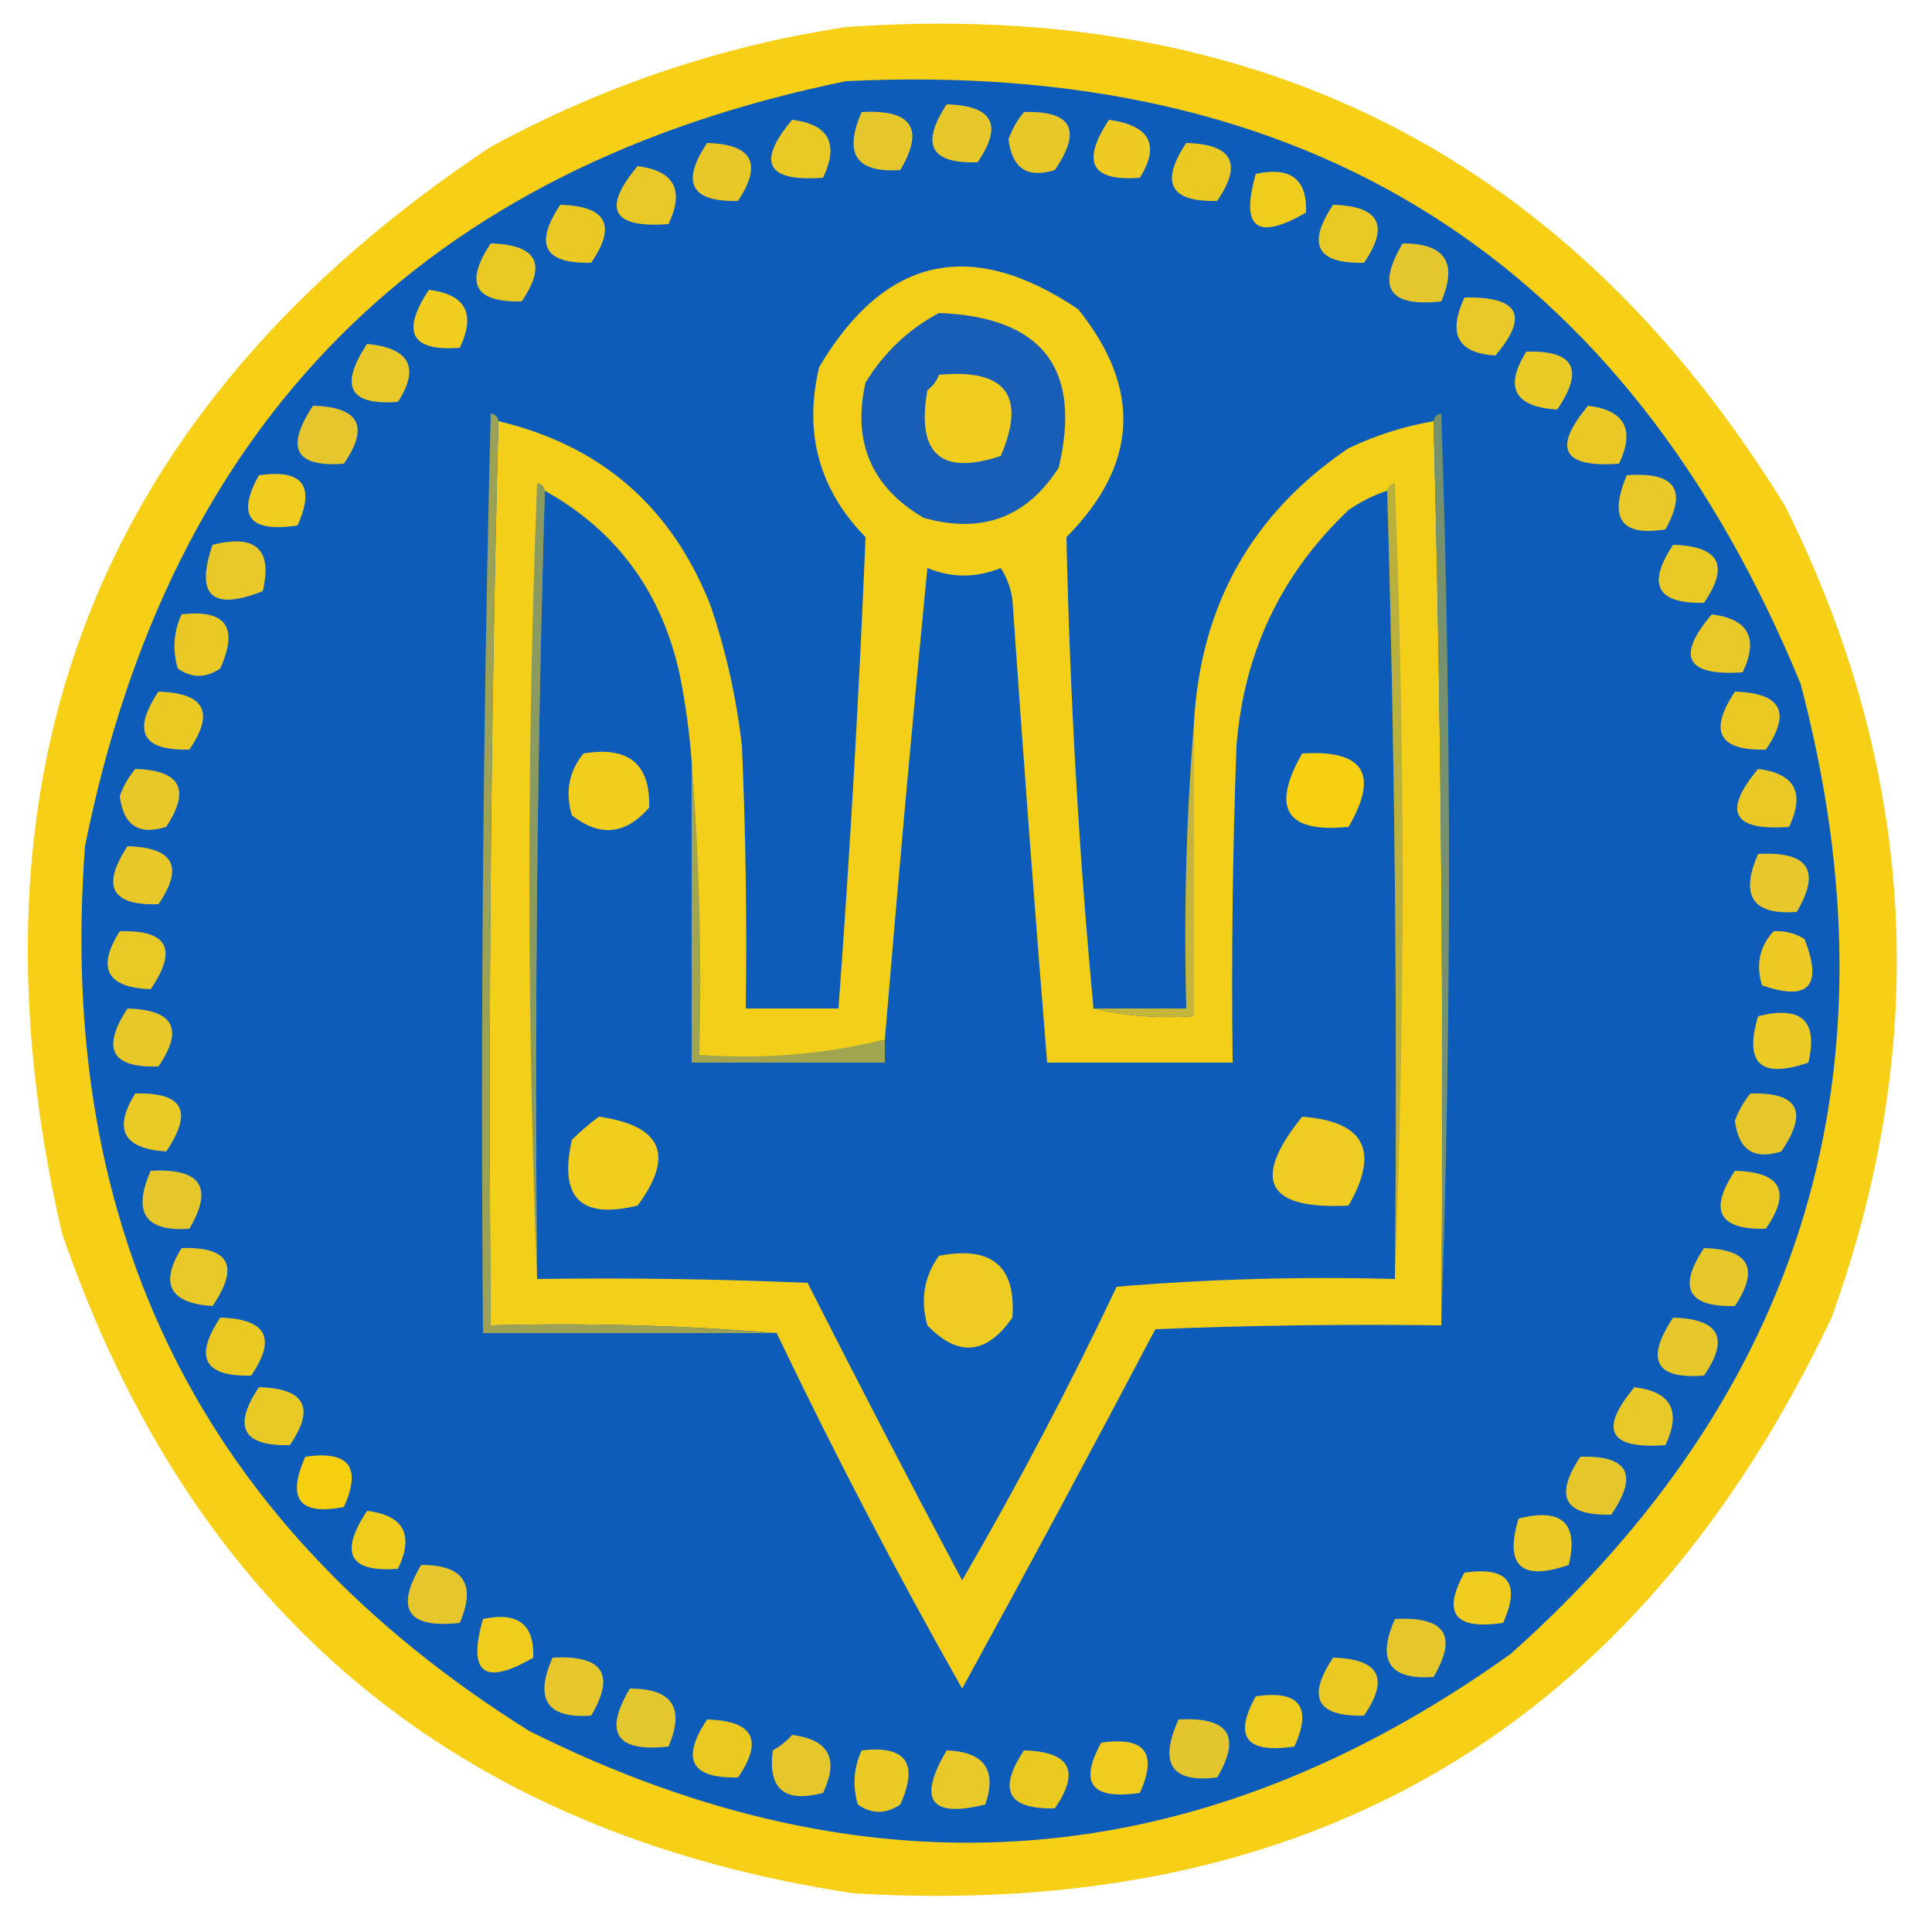 <?xml version="1.0" encoding="UTF-8"?>
<!DOCTYPE svg PUBLIC "-//W3C//DTD SVG 1.1//EN" "http://www.w3.org/Graphics/SVG/1.1/DTD/svg11.dtd">
<svg xmlns="http://www.w3.org/2000/svg" version="1.1" width="250px" height="250px" style="shape-rendering:geometricPrecision; text-rendering:geometricPrecision; image-rendering:optimizeQuality; fill-rule:evenodd; clip-rule:evenodd" xmlns:xlink="http://www.w3.org/1999/xlink">
<g><path style="opacity:1" fill="#f7cf16" d="M 109.5,3.5 C 162.752,-0.293 203.252,20.374 231,65.5C 247.993,99.609 249.993,134.609 237,170.5C 211.763,223.679 169.596,248.512 110.5,245C 59.068,237.237 24.901,208.737 8,159.5C -5.766,99.581 12.734,52.748 63.5,19C 78.044,11.097 93.378,5.93 109.5,3.5 Z"/></g>
<g><path style="opacity:1" fill="#0e5cb9" d="M 109.5,10.5 C 169.251,7.6 210.418,33.6 233,88.5C 246.108,138.161 233.608,179.994 195.5,214C 155.19,242.826 112.857,246.16 68.5,224C 26.406,197.647 7.24,159.481 11,109.5C 22.013,54.654 54.846,21.654 109.5,10.5 Z"/></g>
<g><path style="opacity:1" fill="#e7c82a" d="M 122.5,13.5 C 128.488,13.664 129.821,16.164 126.5,21C 120.413,21.205 119.079,18.705 122.5,13.5 Z"/></g>
<g><path style="opacity:1" fill="#e5c72b" d="M 111.5,14.5 C 118.004,14.138 119.671,16.638 116.5,22C 110.785,22.401 109.119,19.901 111.5,14.5 Z"/></g>
<g><path style="opacity:1" fill="#e8c829" d="M 132.5,14.5 C 138.704,14.314 140.037,16.814 136.5,22C 132.945,23.122 130.945,21.789 130.5,18C 130.978,16.697 131.645,15.531 132.5,14.5 Z"/></g>
<g><path style="opacity:1" fill="#e9c926" d="M 102.5,15.5 C 107.262,16.093 108.596,18.593 106.5,23C 99.193,23.541 97.86,21.041 102.5,15.5 Z"/></g>
<g><path style="opacity:1" fill="#edcb22" d="M 143.5,15.5 C 148.805,16.241 150.139,18.741 147.5,23C 141.202,23.495 139.868,20.995 143.5,15.5 Z"/></g>
<g><path style="opacity:1" fill="#e7c828" d="M 91.5,18.5 C 97.362,18.662 98.695,21.162 95.5,26C 89.403,26.148 88.07,23.648 91.5,18.5 Z"/></g>
<g><path style="opacity:1" fill="#eaca22" d="M 153.5,18.5 C 159.488,18.664 160.821,21.164 157.5,26C 151.403,26.148 150.07,23.648 153.5,18.5 Z"/></g>
<g><path style="opacity:1" fill="#e9c927" d="M 82.5,21.5 C 87.262,22.093 88.596,24.593 86.5,29C 79.193,29.541 77.86,27.041 82.5,21.5 Z"/></g>
<g><path style="opacity:1" fill="#f0cd1d" d="M 162.5,22.5 C 167.006,21.527 169.172,23.194 169,27.5C 162.645,31.201 160.478,29.534 162.5,22.5 Z"/></g>
<g><path style="opacity:1" fill="#eac924" d="M 72.5,26.5 C 78.488,26.664 79.821,29.164 76.5,34C 70.403,34.148 69.07,31.648 72.5,26.5 Z"/></g>
<g><path style="opacity:1" fill="#e9c924" d="M 172.5,26.5 C 178.488,26.664 179.821,29.164 176.5,34C 170.403,34.148 169.07,31.648 172.5,26.5 Z"/></g>
<g><path style="opacity:1" fill="#e9c924" d="M 63.5,31.5 C 69.488,31.664 70.821,34.164 67.5,39C 61.403,39.148 60.07,36.648 63.5,31.5 Z"/></g>
<g><path style="opacity:1" fill="#e4c62e" d="M 181.5,31.5 C 186.984,31.481 188.65,33.981 186.5,39C 179.745,39.756 178.078,37.256 181.5,31.5 Z"/></g>
<g><path style="opacity:1" fill="#f4cf19" d="M 141.5,130.5 C 145.634,131.485 149.968,131.818 154.5,131.5C 154.5,118.833 154.5,106.167 154.5,93.5C 155.362,78.264 162.029,66.431 174.5,58C 178.021,56.326 181.687,55.16 185.5,54.5C 186.499,93.33 186.832,132.33 186.5,171.5C 174.162,171.333 161.829,171.5 149.5,172C 141.294,187.58 132.961,203.08 124.5,218.5C 115.977,203.455 107.977,188.121 100.5,172.5C 88.345,171.505 76.011,171.171 63.5,171.5C 63.168,132.33 63.502,93.33 64.5,54.5C 77.828,57.657 86.994,65.657 92,78.5C 93.965,84.361 95.299,90.361 96,96.5C 96.5,107.828 96.666,119.162 96.5,130.5C 100.5,130.5 104.5,130.5 108.5,130.5C 110,110.168 111.167,89.835 112,69.5C 105.975,63.334 103.975,56.001 106,47.5C 114.481,33.18 125.648,30.68 139.5,40C 147.791,50.293 147.291,60.126 138,69.5C 138.44,90.013 139.606,110.346 141.5,130.5 Z"/></g>
<g><path style="opacity:1" fill="#f0cd1e" d="M 55.5,37.5 C 60.262,38.093 61.596,40.593 59.5,45C 53.202,45.495 51.868,42.995 55.5,37.5 Z"/></g>
<g><path style="opacity:1" fill="#e9c928" d="M 189.5,38.5 C 196.564,38.352 197.897,40.852 193.5,46C 188.632,45.711 187.299,43.211 189.5,38.5 Z"/></g>
<g><path style="opacity:1" fill="#195eb6" d="M 121.5,40.5 C 134.865,41.015 140.031,47.681 137,60.5C 132.874,66.97 127.041,69.137 119.5,67C 112.764,63.024 110.264,57.191 112,49.5C 114.406,45.592 117.572,42.592 121.5,40.5 Z"/></g>
<g><path style="opacity:1" fill="#e9c928" d="M 47.5,44.5 C 53.02,45.044 54.354,47.544 51.5,52C 45.202,52.495 43.868,49.995 47.5,44.5 Z"/></g>
<g><path style="opacity:1" fill="#eaca26" d="M 197.5,45.5 C 203.704,45.314 205.037,47.814 201.5,53C 195.95,52.635 194.617,50.135 197.5,45.5 Z"/></g>
<g><path style="opacity:1" fill="#f0cd1f" d="M 121.5,48.5 C 130.16,47.687 132.827,51.187 129.5,59C 121.735,61.575 118.568,58.742 120,50.5C 120.717,49.956 121.217,49.289 121.5,48.5 Z"/></g>
<g><path style="opacity:1" fill="#e5c72d" d="M 40.5,52.5 C 46.488,52.664 47.821,55.164 44.5,60C 38.202,60.495 36.868,57.995 40.5,52.5 Z"/></g>
<g><path style="opacity:1" fill="#eac927" d="M 205.5,52.5 C 210.262,53.093 211.596,55.593 209.5,60C 202.193,60.541 200.86,58.041 205.5,52.5 Z"/></g>
<g><path style="opacity:1" fill="#9ba256" d="M 64.5,54.5 C 63.502,93.33 63.168,132.33 63.5,171.5C 76.011,171.171 88.345,171.505 100.5,172.5C 87.833,172.5 75.167,172.5 62.5,172.5C 62.167,132.828 62.5,93.161 63.5,53.5C 64.107,53.624 64.44,53.957 64.5,54.5 Z"/></g>
<g><path style="opacity:1" fill="#78916d" d="M 185.5,54.5 C 185.56,53.957 185.893,53.624 186.5,53.5C 187.831,92.998 187.831,132.331 186.5,171.5C 186.832,132.33 186.499,93.33 185.5,54.5 Z"/></g>
<g><path style="opacity:1" fill="#f0cd1e" d="M 33.5,61.5 C 39.158,60.679 40.825,62.846 38.5,68C 32.243,68.934 30.577,66.767 33.5,61.5 Z"/></g>
<g><path style="opacity:1" fill="#b9b03e" d="M 179.5,63.5 C 179.56,62.957 179.893,62.624 180.5,62.5C 181.83,96.998 181.83,131.331 180.5,165.5C 180.832,131.329 180.498,97.329 179.5,63.5 Z"/></g>
<g><path style="opacity:1" fill="#e8c928" d="M 210.5,61.5 C 216.729,61.027 218.395,63.36 215.5,68.5C 209.805,69.446 208.138,67.112 210.5,61.5 Z"/></g>
<g><path style="opacity:1" fill="#8b9a5f" d="M 70.5,63.5 C 69.502,97.329 69.168,131.329 69.5,165.5C 68.17,131.331 68.17,96.998 69.5,62.5C 70.107,62.624 70.44,62.957 70.5,63.5 Z"/></g>
<g><path style="opacity:1" fill="#0d5cb9" d="M 70.5,63.5 C 79.887,68.746 85.72,76.746 88,87.5C 88.719,91.145 89.219,94.812 89.5,98.5C 89.5,111.5 89.5,124.5 89.5,137.5C 97.833,137.5 106.167,137.5 114.5,137.5C 114.5,136.5 114.5,135.5 114.5,134.5C 116.185,114.174 118.019,93.841 120,73.5C 123.135,74.799 126.301,74.799 129.5,73.5C 130.281,74.729 130.781,76.062 131,77.5C 132.378,97.52 133.878,117.52 135.5,137.5C 143.5,137.5 151.5,137.5 159.5,137.5C 159.333,123.829 159.5,110.163 160,96.5C 160.955,84.425 165.789,74.258 174.5,66C 176.078,64.906 177.745,64.072 179.5,63.5C 180.498,97.329 180.832,131.329 180.5,165.5C 168.482,165.168 156.482,165.501 144.5,166.5C 138.343,179.483 131.676,192.149 124.5,204.5C 117.706,191.745 111.039,178.912 104.5,166C 92.838,165.5 81.171,165.333 69.5,165.5C 69.168,131.329 69.502,97.329 70.5,63.5 Z"/></g>
<g><path style="opacity:1" fill="#e9c927" d="M 27.5,70.5 C 33.113,69.079 35.28,71.079 34,76.5C 27.423,79.088 25.256,77.088 27.5,70.5 Z"/></g>
<g><path style="opacity:1" fill="#e9c925" d="M 216.5,70.5 C 222.488,70.664 223.821,73.164 220.5,78C 214.403,78.147 213.07,75.647 216.5,70.5 Z"/></g>
<g><path style="opacity:1" fill="#eac926" d="M 23.5,79.5 C 29.235,78.821 30.902,81.155 28.5,86.5C 26.629,87.767 24.796,87.767 23,86.5C 22.297,84.071 22.463,81.737 23.5,79.5 Z"/></g>
<g><path style="opacity:1" fill="#e8c928" d="M 221.5,79.5 C 226.262,80.093 227.596,82.593 225.5,87C 218.17,87.486 216.837,84.986 221.5,79.5 Z"/></g>
<g><path style="opacity:1" fill="#eac923" d="M 20.5,89.5 C 26.488,89.664 27.821,92.164 24.5,97C 18.403,97.147 17.07,94.647 20.5,89.5 Z"/></g>
<g><path style="opacity:1" fill="#eac922" d="M 224.5,89.5 C 230.488,89.664 231.821,92.164 228.5,97C 222.403,97.147 221.07,94.647 224.5,89.5 Z"/></g>
<g><path style="opacity:1" fill="#f1cd1d" d="M 75.5,97.5 C 81.337,96.518 84.17,98.851 84,104.5C 80.952,108.01 77.619,108.343 74,105.5C 73.109,102.502 73.609,99.836 75.5,97.5 Z"/></g>
<g><path style="opacity:1" fill="#f6d011" d="M 168.5,97.5 C 176.486,96.998 178.486,100.165 174.5,107C 166.424,107.805 164.424,104.638 168.5,97.5 Z"/></g>
<g><path style="opacity:1" fill="#e8c828" d="M 17.5,99.5 C 23.362,99.662 24.695,102.162 21.5,107C 17.945,108.123 15.945,106.789 15.5,103C 15.978,101.697 16.645,100.531 17.5,99.5 Z"/></g>
<g><path style="opacity:1" fill="#eac927" d="M 227.5,99.5 C 232.262,100.092 233.596,102.592 231.5,107C 224.193,107.541 222.86,105.041 227.5,99.5 Z"/></g>
<g><path style="opacity:1" fill="#a2a550" d="M 89.5,98.5 C 90.495,110.989 90.829,123.656 90.5,136.5C 98.772,137.085 106.772,136.418 114.5,134.5C 114.5,135.5 114.5,136.5 114.5,137.5C 106.167,137.5 97.833,137.5 89.5,137.5C 89.5,124.5 89.5,111.5 89.5,98.5 Z"/></g>
<g><path style="opacity:1" fill="#c4b53d" d="M 154.5,93.5 C 154.5,106.167 154.5,118.833 154.5,131.5C 149.968,131.818 145.634,131.485 141.5,130.5C 145.5,130.5 149.5,130.5 153.5,130.5C 153.171,117.989 153.505,105.655 154.5,93.5 Z"/></g>
<g><path style="opacity:1" fill="#e8c829" d="M 16.5,109.5 C 22.488,109.664 23.821,112.164 20.5,117C 14.413,117.205 13.079,114.705 16.5,109.5 Z"/></g>
<g><path style="opacity:1" fill="#e7c72b" d="M 227.5,110.5 C 234.004,110.138 235.671,112.638 232.5,118C 226.788,118.433 225.122,115.933 227.5,110.5 Z"/></g>
<g><path style="opacity:1" fill="#e9c926" d="M 15.5,120.5 C 21.704,120.314 23.037,122.814 19.5,128C 13.812,127.79 12.479,125.29 15.5,120.5 Z"/></g>
<g><path style="opacity:1" fill="#ecca23" d="M 229.5,120.5 C 230.93,120.421 232.264,120.754 233.5,121.5C 235.89,127.608 234.056,129.608 228,127.5C 227.185,124.802 227.685,122.468 229.5,120.5 Z"/></g>
<g><path style="opacity:1" fill="#e7c828" d="M 16.5,130.5 C 22.488,130.664 23.821,133.164 20.5,138C 14.413,138.205 13.079,135.705 16.5,130.5 Z"/></g>
<g><path style="opacity:1" fill="#ebca25" d="M 227.5,131.5 C 233.113,130.079 235.28,132.079 234,137.5C 227.828,139.631 225.661,137.631 227.5,131.5 Z"/></g>
<g><path style="opacity:1" fill="#eaca26" d="M 17.5,141.5 C 23.704,141.314 25.037,143.814 21.5,149C 15.95,148.635 14.617,146.135 17.5,141.5 Z"/></g>
<g><path style="opacity:1" fill="#e6c72b" d="M 226.5,141.5 C 232.704,141.314 234.037,143.814 230.5,149C 226.945,150.123 224.945,148.789 224.5,145C 224.978,143.697 225.645,142.531 226.5,141.5 Z"/></g>
<g><path style="opacity:1" fill="#f1cd1d" d="M 77.5,144.5 C 85.665,145.655 87.331,149.489 82.5,156C 75.144,157.817 72.311,154.983 74,147.5C 75.145,146.364 76.312,145.364 77.5,144.5 Z"/></g>
<g><path style="opacity:1" fill="#eecc22" d="M 168.5,144.5 C 176.571,145.093 178.571,148.926 174.5,156C 163.874,156.553 161.874,152.72 168.5,144.5 Z"/></g>
<g><path style="opacity:1" fill="#e5c72b" d="M 19.5,151.5 C 26.004,151.138 27.671,153.638 24.5,159C 18.785,159.401 17.119,156.901 19.5,151.5 Z"/></g>
<g><path style="opacity:1" fill="#eaca22" d="M 224.5,151.5 C 230.488,151.664 231.821,154.164 228.5,159C 222.403,159.147 221.07,156.647 224.5,151.5 Z"/></g>
<g><path style="opacity:1" fill="#e9c928" d="M 23.5,161.5 C 29.704,161.314 31.037,163.814 27.5,169C 21.951,168.635 20.617,166.135 23.5,161.5 Z"/></g>
<g><path style="opacity:1" fill="#efcc21" d="M 121.5,162.5 C 128.327,161.174 131.494,163.84 131,170.5C 127.645,175.31 123.979,175.644 120,171.5C 119.068,168.177 119.568,165.177 121.5,162.5 Z"/></g>
<g><path style="opacity:1" fill="#e7c82a" d="M 220.5,161.5 C 226.362,161.662 227.695,164.162 224.5,169C 218.403,169.147 217.07,166.647 220.5,161.5 Z"/></g>
<g><path style="opacity:1" fill="#eac922" d="M 28.5,170.5 C 34.488,170.664 35.821,173.164 32.5,178C 26.403,178.147 25.07,175.647 28.5,170.5 Z"/></g>
<g><path style="opacity:1" fill="#e6c72c" d="M 216.5,170.5 C 222.488,170.664 223.821,173.164 220.5,178C 214.202,178.495 212.868,175.995 216.5,170.5 Z"/></g>
<g><path style="opacity:1" fill="#e9c925" d="M 33.5,179.5 C 39.488,179.664 40.821,182.164 37.5,187C 31.403,187.147 30.07,184.647 33.5,179.5 Z"/></g>
<g><path style="opacity:1" fill="#e9c927" d="M 211.5,179.5 C 216.262,180.092 217.596,182.592 215.5,187C 208.193,187.541 206.86,185.041 211.5,179.5 Z"/></g>
<g><path style="opacity:1" fill="#f6d00f" d="M 39.5,188.5 C 45.158,187.679 46.825,189.846 44.5,195C 38.741,196.139 37.074,193.972 39.5,188.5 Z"/></g>
<g><path style="opacity:1" fill="#e5c72c" d="M 204.5,188.5 C 210.704,188.314 212.037,190.814 208.5,196C 202.403,196.147 201.07,193.647 204.5,188.5 Z"/></g>
<g><path style="opacity:1" fill="#f0cd1c" d="M 47.5,195.5 C 52.262,196.092 53.596,198.592 51.5,203C 45.202,203.495 43.868,200.995 47.5,195.5 Z"/></g>
<g><path style="opacity:1" fill="#ebca25" d="M 196.5,196.5 C 202.113,195.079 204.28,197.079 203,202.5C 196.828,204.631 194.661,202.631 196.5,196.5 Z"/></g>
<g><path style="opacity:1" fill="#e5c72d" d="M 54.5,202.5 C 59.984,202.481 61.65,204.981 59.5,210C 52.745,210.756 51.078,208.256 54.5,202.5 Z"/></g>
<g><path style="opacity:1" fill="#f0cd1e" d="M 189.5,203.5 C 195.158,202.679 196.825,204.846 194.5,210C 188.244,210.934 186.577,208.767 189.5,203.5 Z"/></g>
<g><path style="opacity:1" fill="#f0cd1d" d="M 62.5,209.5 C 67.006,208.527 69.172,210.194 69,214.5C 62.645,218.201 60.478,216.534 62.5,209.5 Z"/></g>
<g><path style="opacity:1" fill="#e5c72c" d="M 180.5,209.5 C 187.004,209.138 188.671,211.638 185.5,217C 179.785,217.401 178.119,214.901 180.5,209.5 Z"/></g>
<g><path style="opacity:1" fill="#e6c72c" d="M 71.5,214.5 C 78.004,214.138 79.671,216.638 76.5,222C 70.785,222.401 69.119,219.901 71.5,214.5 Z"/></g>
<g><path style="opacity:1" fill="#eac922" d="M 172.5,214.5 C 178.488,214.664 179.821,217.164 176.5,222C 170.403,222.147 169.07,219.647 172.5,214.5 Z"/></g>
<g><path style="opacity:1" fill="#e4c62e" d="M 81.5,218.5 C 86.984,218.481 88.65,220.981 86.5,226C 79.745,226.756 78.078,224.256 81.5,218.5 Z"/></g>
<g><path style="opacity:1" fill="#efcc20" d="M 162.5,219.5 C 168.158,218.679 169.825,220.846 167.5,226C 161.244,226.934 159.577,224.767 162.5,219.5 Z"/></g>
<g><path style="opacity:1" fill="#eaca21" d="M 91.5,222.5 C 97.488,222.664 98.821,225.164 95.5,230C 89.403,230.147 88.07,227.647 91.5,222.5 Z"/></g>
<g><path style="opacity:1" fill="#e3c530" d="M 152.5,222.5 C 159.004,222.138 160.671,224.638 157.5,230C 151.593,230.746 149.927,228.246 152.5,222.5 Z"/></g>
<g><path style="opacity:1" fill="#e6c72b" d="M 102.5,224.5 C 107.262,225.092 108.596,227.592 106.5,232C 101.502,233.33 99.336,231.496 100,226.5C 100.995,225.934 101.828,225.267 102.5,224.5 Z"/></g>
<g><path style="opacity:1" fill="#efcc1f" d="M 142.5,225.5 C 148.158,224.679 149.825,226.846 147.5,232C 141.244,232.934 139.577,230.767 142.5,225.5 Z"/></g>
<g><path style="opacity:1" fill="#ebca25" d="M 111.5,226.5 C 117.235,225.821 118.902,228.155 116.5,233.5C 114.629,234.767 112.796,234.767 111,233.5C 110.297,231.071 110.463,228.738 111.5,226.5 Z"/></g>
<g><path style="opacity:1" fill="#e9c929" d="M 122.5,226.5 C 127.365,226.684 129.032,229.018 127.5,233.5C 120.369,235.27 118.703,232.936 122.5,226.5 Z"/></g>
<g><path style="opacity:1" fill="#eaca21" d="M 132.5,226.5 C 138.488,226.664 139.821,229.164 136.5,234C 130.403,234.147 129.07,231.647 132.5,226.5 Z"/></g>
</svg>
